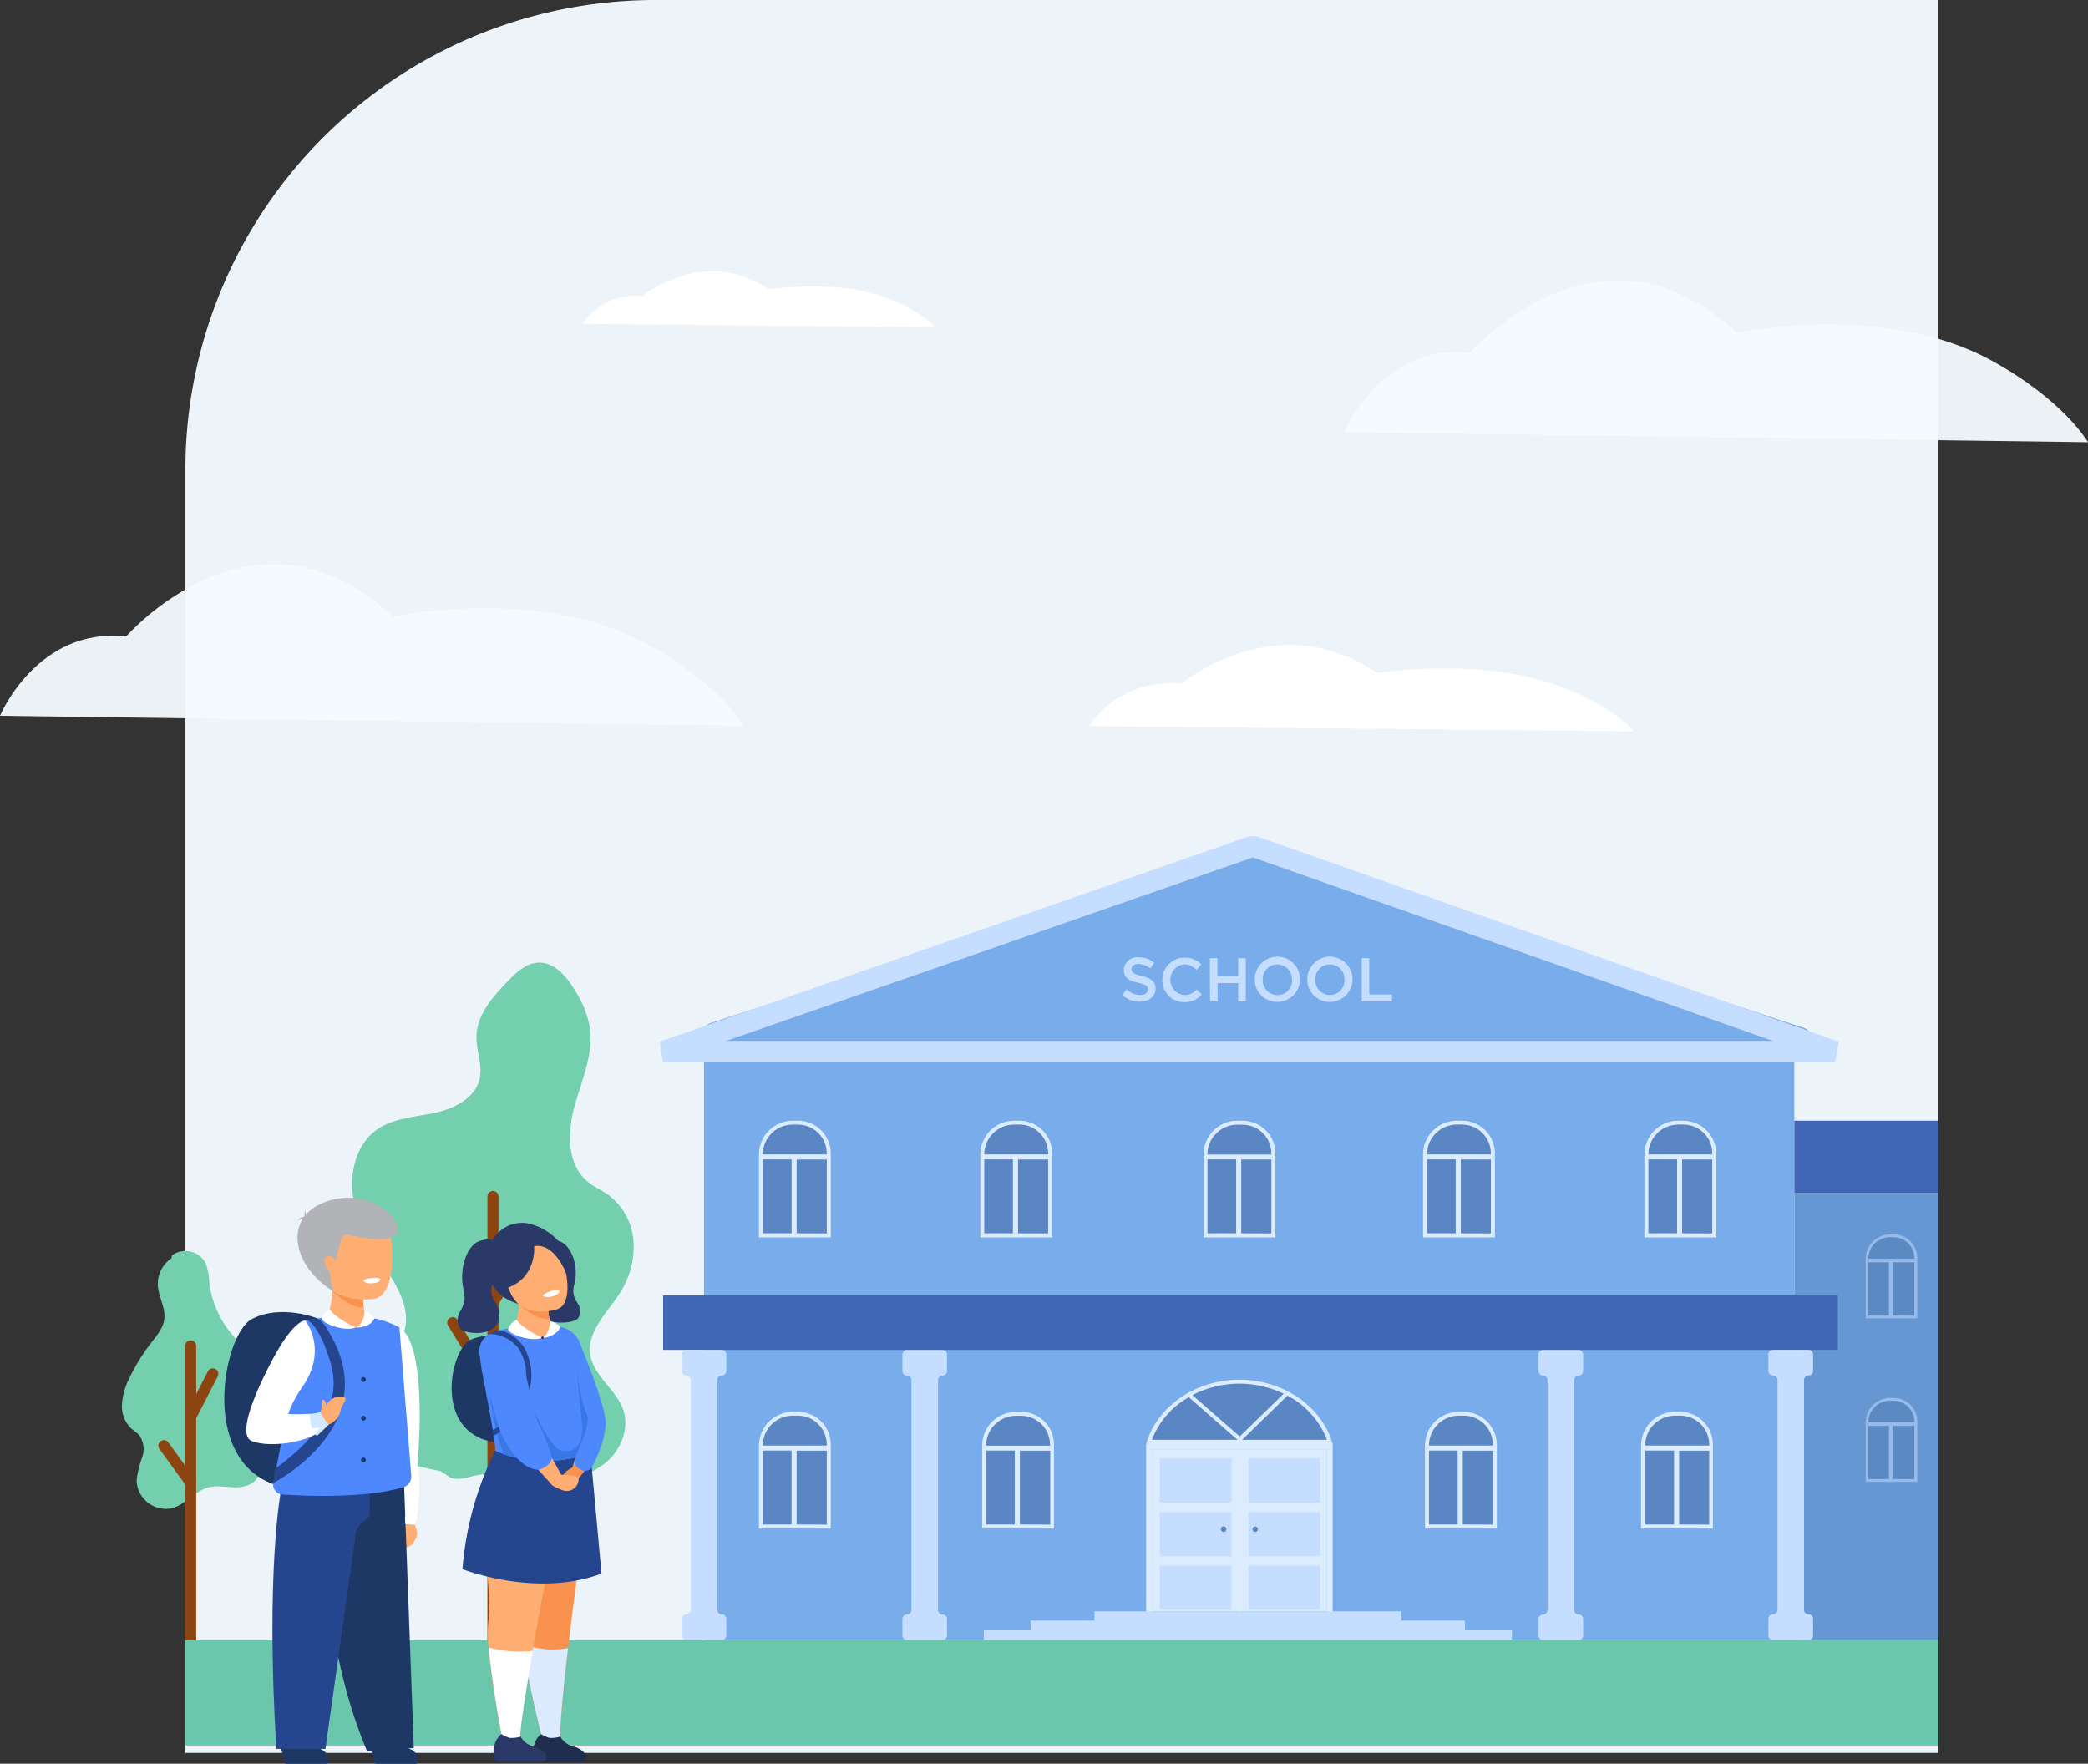 <svg xmlns="http://www.w3.org/2000/svg" viewBox="0 0 377.74 319.06"><rect x="0" y="0" width="377.74" height="319.06" fill="#333333" stroke="none"/><defs><style>.cls-1{fill:#ecf4fa;}.cls-2{fill:#6697d3;}.cls-3{fill:#78acea;}.cls-4{fill:#c5ddff;}.cls-5{fill:#4067b6;}.cls-6{fill:#5b86c4;}.cls-7{fill:#dcecff;}.cls-8{opacity:0.5;}.cls-9{fill:#507db2;}.cls-10{fill:#73cfae;}.cls-11{fill:none;stroke:#8c4510;stroke-linecap:round;stroke-miterlimit:10;stroke-width:2px;}.cls-12{fill:#6bc7ac;}.cls-13{fill:#1e3865;}.cls-14{fill:#f9924f;}.cls-15{fill:#dceaff;}.cls-16{fill:#2a3967;}.cls-17{fill:#ffae73;}.cls-18{fill:#1f2d4e;}.cls-19{fill:#25468f;}.cls-20{fill:#fff;}.cls-21{fill:#4e88ff;}.cls-22{fill:#3977e5;}.cls-23{fill:#b2b3b7;}.cls-24{fill:#d2e8ff;}.cls-25{fill:#f6fbff;opacity:0.95;}</style></defs><g id="Layer_2" data-name="Layer 2"><g id="Layer_2-2" data-name="Layer 2"><path class="cls-1" d="M118.56,0H350.65a0,0,0,0,1,0,0V317.11a0,0,0,0,1,0,0H33.54a0,0,0,0,1,0,0V85A85,85,0,0,1,118.56,0Z"/><rect class="cls-2" x="324.61" y="215.8" width="26.03" height="80.91"/><rect class="cls-3" x="127.36" y="190.24" width="197.25" height="106.48"/><path class="cls-3" d="M129.36,190.24H325.63a2.2,2.2,0,0,0,.69-4.29l-99.59-32.87-98.19,32A2.66,2.66,0,0,0,129.36,190.24Z"/><path class="cls-4" d="M327.24,186.51l-11.39-4h0l-88.49-31.22H226L135,183h0l-7.32,2.54-8.36,2.91.64,3.75H332l.64-3.74ZM226.67,155.12l94.08,33.19H131.36Z"/><rect class="cls-5" x="119.97" y="234.33" width="212.52" height="9.87"/><path class="cls-4" d="M131.4,248v-3a.81.81,0,0,0-.81-.81h-6.45a.82.82,0,0,0-.82.81v3a.82.82,0,0,0,.82.82h0a.81.81,0,0,1,.81.81v41.6a.82.82,0,0,1-.81.82h0a.82.82,0,0,0-.82.81v3a.82.82,0,0,0,.82.82h6.45a.82.82,0,0,0,.81-.82v-3a.81.81,0,0,0-.81-.81h0a.82.82,0,0,1-.82-.82v-41.6a.81.81,0,0,1,.82-.81h0A.82.82,0,0,0,131.4,248Z"/><path class="cls-4" d="M164.07,248.85h0a.81.81,0,0,1,.81.81v41.6a.82.82,0,0,1-.81.82h0a.82.82,0,0,0-.82.81v3a.82.82,0,0,0,.82.82h6.45a.82.82,0,0,0,.81-.82v-3a.81.81,0,0,0-.81-.81h0a.82.82,0,0,1-.82-.82v-41.6a.82.82,0,0,1,.82-.81h0a.82.82,0,0,0,.81-.82v-3a.81.81,0,0,0-.81-.81h-6.45a.82.82,0,0,0-.82.81v3A.82.82,0,0,0,164.07,248.85Z"/><path class="cls-4" d="M279.15,248.85h0a.81.81,0,0,1,.81.81v41.6a.82.82,0,0,1-.81.82h0a.82.82,0,0,0-.82.81v3a.82.82,0,0,0,.82.82h6.45a.82.82,0,0,0,.81-.82v-3a.81.81,0,0,0-.81-.81h0a.82.82,0,0,1-.82-.82v-41.6a.81.81,0,0,1,.82-.81h0a.82.82,0,0,0,.81-.82v-3a.81.81,0,0,0-.81-.81h-6.45a.82.82,0,0,0-.82.81v3A.82.82,0,0,0,279.15,248.85Z"/><path class="cls-4" d="M328,248v-3a.81.81,0,0,0-.81-.81h-6.45a.82.82,0,0,0-.82.81v3a.82.82,0,0,0,.82.82h0a.82.82,0,0,1,.82.81v41.6a.82.82,0,0,1-.82.82h0a.82.82,0,0,0-.82.81v3a.82.82,0,0,0,.82.82h6.45a.82.82,0,0,0,.81-.82v-3a.81.81,0,0,0-.81-.81h0a.82.82,0,0,1-.82-.82v-41.6a.82.82,0,0,1,.82-.81h0A.82.82,0,0,0,328,248Z"/><path class="cls-6" d="M304.08,203.09h0a6,6,0,0,1,6,6v14.36a0,0,0,0,1,0,0H297.85a0,0,0,0,1,0,0V209.33A6.24,6.24,0,0,1,304.08,203.09Z"/><path class="cls-7" d="M304.54,202.74h-.93a6.12,6.12,0,0,0-6.12,6.11v15h13V208.67A6,6,0,0,0,304.54,202.74Zm-6.33,7h5.19v13.37h-5.19Zm6.1,13.37V209.76h5.45v13.37Zm5.45-14.27H298.21a5.4,5.4,0,0,1,5.4-5.4h.93a5.22,5.22,0,0,1,5.22,5.22Z"/><g class="cls-8"><path class="cls-9" d="M342.27,223.57h0a4.34,4.34,0,0,1,4.34,4.34v10.33a0,0,0,0,1,0,0h-8.82a0,0,0,0,1,0,0V228.05A4.48,4.48,0,0,1,342.27,223.57Z"/><path class="cls-4" d="M342.6,223.31h-.67a4.4,4.4,0,0,0-4.4,4.4v10.78h9.33V227.58A4.27,4.27,0,0,0,342.6,223.31ZM338,228.36h3.73V238H338Zm4.4,9.62v-9.62h3.91V238Zm3.91-10.27H338a3.89,3.89,0,0,1,3.89-3.89h.67a3.76,3.76,0,0,1,3.75,3.76Z"/></g><g class="cls-8"><path class="cls-9" d="M342.27,253.15h0a4.34,4.34,0,0,1,4.34,4.34v10.33a0,0,0,0,1,0,0h-8.82a0,0,0,0,1,0,0V257.63a4.48,4.48,0,0,1,4.48-4.48Z"/><path class="cls-4" d="M342.6,252.89h-.67a4.41,4.41,0,0,0-4.4,4.4v10.78h9.33V257.16A4.27,4.27,0,0,0,342.6,252.89ZM338,257.94h3.73v9.62H338Zm4.4,9.62v-9.62h3.91v9.62Zm3.91-10.27H338a3.89,3.89,0,0,1,3.89-3.88h.67a3.75,3.75,0,0,1,3.75,3.75Z"/></g><path class="cls-6" d="M264,203.09h0a6,6,0,0,1,6,6v14.36a0,0,0,0,1,0,0H257.8a0,0,0,0,1,0,0V209.33A6.24,6.24,0,0,1,264,203.09Z"/><path class="cls-7" d="M264.5,202.74h-.94a6.12,6.12,0,0,0-6.12,6.11v15h13V208.67A5.94,5.94,0,0,0,264.5,202.74Zm-6.34,7h5.19v13.37h-5.19Zm6.11,13.37V209.76h5.44v13.37Zm5.44-14.27H258.16a5.4,5.4,0,0,1,5.4-5.4h.94a5.22,5.22,0,0,1,5.21,5.22Z"/><path class="cls-6" d="M264.38,255.77h0a6,6,0,0,1,6,6v14.36a0,0,0,0,1,0,0H258.15a0,0,0,0,1,0,0V262A6.24,6.24,0,0,1,264.38,255.77Z"/><path class="cls-7" d="M264.84,255.41h-.93a6.12,6.12,0,0,0-6.12,6.12v15h13V261.34A6,6,0,0,0,264.84,255.41Zm-6.33,7h5.19v13.38h-5.19Zm6.11,13.38V262.43h5.44v13.38Zm5.44-14.28H258.51a5.41,5.41,0,0,1,5.4-5.41h.93a5.22,5.22,0,0,1,5.22,5.22Z"/><path class="cls-6" d="M303.5,255.77h0a6,6,0,0,1,6,6v14.36a0,0,0,0,1,0,0H297.26a0,0,0,0,1,0,0V262A6.24,6.24,0,0,1,303.5,255.77Z"/><path class="cls-7" d="M304,255.41H303a6.13,6.13,0,0,0-6.12,6.12v15h13V261.34A5.94,5.94,0,0,0,304,255.41Zm-6.34,7h5.19v13.38h-5.19Zm6.11,13.38V262.43h5.44v13.38Zm5.44-14.28H297.62a5.41,5.41,0,0,1,5.4-5.41H304a5.22,5.22,0,0,1,5.21,5.22Z"/><path class="cls-6" d="M184.27,255.77h0a6,6,0,0,1,6,6v14.36a0,0,0,0,1,0,0H178a0,0,0,0,1,0,0V262a6.24,6.24,0,0,1,6.24-6.24Z"/><path class="cls-7" d="M184.73,255.41h-.93a6.12,6.12,0,0,0-6.12,6.12v15h13V261.34A5.94,5.94,0,0,0,184.73,255.41Zm-6.34,7h5.19v13.38h-5.19Zm6.11,13.38V262.43H190v13.38ZM190,261.53H178.39a5.42,5.42,0,0,1,5.41-5.41h.93a5.22,5.22,0,0,1,5.22,5.22Z"/><path class="cls-6" d="M143.89,255.77h0a6,6,0,0,1,6,6v14.36a0,0,0,0,1,0,0H137.66a0,0,0,0,1,0,0V262a6.24,6.24,0,0,1,6.24-6.24Z"/><path class="cls-7" d="M144.35,255.41h-.94a6.12,6.12,0,0,0-6.11,6.12v15h13V261.34A5.94,5.94,0,0,0,144.35,255.41Zm-6.34,7h5.19v13.38H138Zm6.11,13.38V262.43h5.45v13.38Zm5.45-14.28H138a5.42,5.42,0,0,1,5.4-5.41h.94a5.22,5.22,0,0,1,5.22,5.22Z"/><path class="cls-6" d="M224.32,203.09h0a6,6,0,0,1,6,6v14.36a0,0,0,0,1,0,0H218.08a0,0,0,0,1,0,0V209.33A6.24,6.24,0,0,1,224.32,203.09Z"/><path class="cls-7" d="M224.78,202.74h-.94a6.12,6.12,0,0,0-6.11,6.11v15h13V208.67A5.94,5.94,0,0,0,224.78,202.74Zm-6.34,7h5.19v13.37h-5.19Zm6.11,13.37V209.76H230v13.37ZM230,208.86H218.44a5.4,5.4,0,0,1,5.4-5.4h.94a5.22,5.22,0,0,1,5.21,5.22Z"/><path class="cls-6" d="M183.94,203.09h0a6,6,0,0,1,6,6v14.36a0,0,0,0,1,0,0H177.7a0,0,0,0,1,0,0V209.33a6.24,6.24,0,0,1,6.24-6.24Z"/><path class="cls-7" d="M184.4,202.74h-.94a6.12,6.12,0,0,0-6.11,6.11v15h13V208.67A5.94,5.94,0,0,0,184.4,202.74Zm-6.34,7h5.19v13.37h-5.19Zm6.11,13.37V209.76h5.45v13.37Zm5.45-14.27H178.06a5.41,5.41,0,0,1,5.4-5.4h.94a5.22,5.22,0,0,1,5.22,5.22Z"/><path class="cls-6" d="M143.89,203.09h0a6,6,0,0,1,6,6v14.36a0,0,0,0,1,0,0H137.66a0,0,0,0,1,0,0V209.33A6.24,6.24,0,0,1,143.89,203.09Z"/><path class="cls-7" d="M144.35,202.74h-.93a6.12,6.12,0,0,0-6.12,6.11v15h13V208.67A5.94,5.94,0,0,0,144.35,202.74Zm-6.34,7h5.2v13.37H138Zm6.11,13.37V209.76h5.45v13.37Zm5.45-14.27H138a5.41,5.41,0,0,1,5.41-5.4h.93a5.22,5.22,0,0,1,5.22,5.22Z"/><rect class="cls-7" x="208.37" y="262.17" width="31.69" height="29.33"/><rect class="cls-4" x="209.82" y="273.55" width="12.96" height="8"/><rect class="cls-4" x="225.87" y="273.55" width="12.96" height="8"/><path class="cls-6" d="M227.42,276.29a.49.49,0,1,0,0,.7A.5.5,0,0,0,227.42,276.29Z"/><path class="cls-6" d="M220.86,276.64a.5.5,0,1,1,1,0,.5.5,0,0,1-1,0Z"/><path class="cls-6" d="M240.58,260.85H207.85c2-6.28,8.59-10.89,16.37-10.89S238.55,254.57,240.58,260.85Z"/><path class="cls-7" d="M240.93,260.74c-2.11-6.57-9-11.15-16.71-11.15s-14.6,4.58-16.72,11.15l-.15.48h33.74Zm-25.86-8c.21-.13.44-.25.66-.37a18.53,18.53,0,0,1,16.48-.25l.68.35a15.13,15.13,0,0,1,7.17,8H208.38A15,15,0,0,1,215.07,252.76Z"/><polygon class="cls-7" points="224.31 260.86 214.82 252.54 215.32 252.03 224.28 259.87 232.58 251.78 233.12 252.26 224.31 260.86"/><polygon class="cls-7" points="240.75 261.21 240.75 260.86 225.57 260.86 223.03 260.86 207.85 260.86 207.85 261.21 207.35 261.21 207.35 292.1 208.38 292.1 208.38 262.17 223.03 262.17 224.13 262.17 224.13 292.44 224.47 292.44 224.47 262.17 225.57 262.17 240.06 262.17 240.06 292.1 241.08 292.1 241.08 261.21 240.75 261.21"/><rect class="cls-4" x="209.82" y="263.82" width="12.96" height="8"/><rect class="cls-4" x="209.82" y="283.21" width="12.96" height="8"/><rect class="cls-4" x="225.87" y="263.82" width="12.96" height="8"/><rect class="cls-4" x="225.87" y="283.21" width="12.96" height="8"/><rect class="cls-4" x="198" y="291.5" width="55.5" height="1.77"/><rect class="cls-4" x="186.47" y="293.17" width="78.56" height="1.77"/><rect class="cls-4" x="177.98" y="294.94" width="95.54" height="1.77"/><rect class="cls-5" x="324.61" y="202.74" width="26.03" height="13.07"/><path class="cls-4" d="M203,180l.83-1a3.64,3.64,0,0,0,2.47,1c.85,0,1.38-.39,1.38-1s-.31-.86-1.76-1.21c-1.67-.39-2.6-.88-2.6-2.34a2.39,2.39,0,0,1,2.67-2.27,4.36,4.36,0,0,1,2.83,1l-.74,1a3.55,3.55,0,0,0-2.12-.8c-.8,0-1.27.41-1.27.95s.36.87,1.85,1.22c1.66.41,2.52,1,2.52,2.32s-1.15,2.33-2.8,2.33A4.81,4.81,0,0,1,203,180Z"/><path class="cls-4" d="M210.28,177.24a4,4,0,0,1,4-4,4.09,4.09,0,0,1,3.06,1.21l-.88,1a3.13,3.13,0,0,0-2.19-1,2.79,2.79,0,0,0,0,5.56,3,3,0,0,0,2.24-1l.89.9a4,4,0,0,1-3.18,1.38A3.93,3.93,0,0,1,210.28,177.24Z"/><path class="cls-4" d="M218.87,173.33h1.37v3.25H224v-3.25h1.37v7.82H224v-3.3h-3.73v3.3h-1.37Z"/><path class="cls-4" d="M227,177.24a4.09,4.09,0,1,1,4.07,4A4,4,0,0,1,227,177.24Zm6.73,0a2.67,2.67,0,0,0-2.66-2.78,2.64,2.64,0,0,0-2.63,2.78,2.67,2.67,0,0,0,2.66,2.78A2.64,2.64,0,0,0,233.74,177.24Z"/><path class="cls-4" d="M236.5,177.24a4.09,4.09,0,1,1,4.07,4A4,4,0,0,1,236.5,177.24Zm6.73,0a2.67,2.67,0,0,0-2.66-2.78,2.64,2.64,0,0,0-2.63,2.78A2.67,2.67,0,0,0,240.6,180,2.64,2.64,0,0,0,243.23,177.24Z"/><path class="cls-4" d="M246.34,173.33h1.37v6.57h4.11v1.25h-5.48Z"/><path class="cls-10" d="M79.63,266.11c-3.76-.75-7.65-1.56-10.79-3.77s-5.35-6.21-4.28-9.9c1.36-4.68,7.17-7,8.58-11.62,1.2-4-1.21-8-3.45-11.53-2.51-3.91-5-8-5.77-12.58s.55-9.82,4.38-12.45c3-2,6.8-2.19,10.34-2.94s7.37-2.67,8.14-6.2c.53-2.47-.61-5-.58-7.51,0-4,2.94-7.29,5.71-10.15,1.53-1.57,3.3-3.24,5.49-3.32,2.81-.11,5,2.38,6.46,4.77a19.11,19.11,0,0,1,2.82,6.76c.8,4.85-1.39,9.6-2.71,14.33s-1.47,10.57,2.29,13.72c1.16,1,2.58,1.58,3.81,2.46a11.56,11.56,0,0,1,4.54,8.47,15.46,15.46,0,0,1-2.57,9.41c-2.25,3.49-5.85,6.82-5.27,10.94.56,3.91,4.72,6.35,6,10.1,1.08,3.27-.37,7-2.94,9.31a16.52,16.52,0,0,1-9.46,3.67,28.25,28.25,0,0,1-10-.81,10.54,10.54,0,0,0-2.77-.54c-2.27,0-4.8,1.63-6.61.25"/><line class="cls-11" x1="89.18" y1="216.45" x2="89.18" y2="296.72"/><line class="cls-11" x1="89.18" y1="235.6" x2="95.52" y2="226.07"/><line class="cls-11" x1="89.18" y1="251.09" x2="81.9" y2="239.27"/><path class="cls-10" d="M31,227.64a5.58,5.58,0,0,0-2.44,4.93c.13,2.06,1.41,4,1.16,6.05-.2,1.67-1.39,3-2.42,4.37a34.1,34.1,0,0,0-3.78,6.08,12.67,12.67,0,0,0-1.45,4.84,5.68,5.68,0,0,0,1.75,4.59,13.7,13.7,0,0,1,1.32,1.07,4.44,4.44,0,0,1,.57,4.1,18.07,18.07,0,0,0-1,4.17,5.32,5.32,0,0,0,6.44,5c2.46-.69,4.13-3.14,6.61-3.77,1.56-.4,3.2,0,4.81,0s3.46-.51,4.1-2c.72-1.65-.43-3.48-1.59-4.86-1.73-2.06-3.71-4.21-3.91-6.89-.17-2.11.82-4.11,1.59-6.08s1.35-4.24.42-6.14a11.66,11.66,0,0,0-1.47-2,18.08,18.08,0,0,1-3.86-9.18,10.25,10.25,0,0,0-.72-3.54,4.16,4.16,0,0,0-6-1.3"/><line class="cls-11" x1="34.49" y1="243.48" x2="34.49" y2="297.22"/><line class="cls-11" x1="34.78" y1="255.77" x2="38.5" y2="248.54"/><line class="cls-11" x1="34.49" y1="268.21" x2="29.65" y2="261.53"/><rect class="cls-12" x="33.54" y="296.72" width="317.11" height="19.05"/><path class="cls-13" d="M93.22,242.31s-4.52-1.6-8.12.08-6.84,16.6,4.21,18.49h0S99.68,270.9,93.22,242.31Z"/><path class="cls-14" d="M94.43,293.56a19.43,19.43,0,0,0,.19,4c.81,6.5,3.46,16.89,3.46,16.89l3.32.4c-.24-1.83.45-8.87,1.37-16.66,1.39-11.76,3.29-25.26,3.29-25.26s-7.23-6-11.49-4.32S94.93,289,94.43,293.56Z"/><path class="cls-15" d="M94.62,297.52c.81,6.5,3.46,16.89,3.46,16.89l3.32.4c-.24-1.83.45-8.87,1.37-16.66a14.66,14.66,0,0,1-7.07-.39A3.27,3.27,0,0,0,94.62,297.52Z"/><path class="cls-16" d="M97.66,224.61a4.84,4.84,0,0,1,3.72,0c2,.84,3.39,4.42,2.51,7.76s2.09,3.4.72,6.08c-.49,1-7,1.76-7.17-1.95-.13-2.29,1.94-2.4,1.34-4.89S97.66,224.61,97.66,224.61Z"/><path class="cls-17" d="M88.39,292.85a24,24,0,0,0,0,5.21c.56,6.63,2.37,16.1,2.37,16.1l3.28.76c-.13-1.81,1-8.64,2.3-16.27,2.1-11.87,4.88-25.71,4.88-25.71s-6.84-6.41-11.2-5S89.17,288.33,88.39,292.85Z"/><path class="cls-18" d="M101.36,314.16a3.86,3.86,0,0,0,2.3,1.78,3.74,3.74,0,0,1,2.25,1.41.88.88,0,0,1-.71,1.4l-7.64,0a1.11,1.11,0,0,1-1.09-1.22c.06-.56.12-1.22.15-1.73a3.67,3.67,0,0,1,1.26-2.09,7.9,7.9,0,0,0,1.45.67A5.31,5.31,0,0,0,101.36,314.16Z"/><path class="cls-19" d="M89.58,262.41a58.74,58.74,0,0,0-5.92,21.45s13.34,5.28,25.16.81l-2-21.8A26.67,26.67,0,0,1,89.58,262.41Z"/><path class="cls-17" d="M102.82,240.57s5,8.41,6,15.27c0,0-2.43,3.28-3.42,1S97.33,242.21,102.82,240.57Z"/><path class="cls-16" d="M101.87,225.63a10.27,10.27,0,0,0-6.46-4.33,6.18,6.18,0,0,0-7.07,5.21c-.52,3.41,0,7.82,5.57,9.41Z"/><path class="cls-17" d="M100.85,240.81l-6.29,3.74L93,240.12a13.88,13.88,0,0,0,.94-4.2,17,17,0,0,0-.1-3.72l5.47,2.38a8.73,8.73,0,0,0-.13,1.22,8.44,8.44,0,0,0,.27,2.83A3.91,3.91,0,0,0,100.85,240.81Z"/><path class="cls-14" d="M99.42,238.63c-3,.11-5.51-2.71-5.51-2.71l5.23-.12A8.73,8.73,0,0,0,99.42,238.63Z"/><path class="cls-17" d="M100.77,236.86s-5.91,2-8.28-2.68c-2.57-5-.35-8.92,1.67-9.31,4-.76,6.5.64,7.32,2.24S104,235.8,100.77,236.86Z"/><path class="cls-20" d="M98.22,234.32s.29.61,1.85.16c0,0,1.31-.38,1.12-1.07A4.41,4.41,0,0,0,98.22,234.32Z"/><path class="cls-14" d="M108.82,255.84a17.07,17.07,0,0,1-4.15,11.62s-1.26-1.52-1.1-2,2-7.72,3.29-8.75S108.82,255.84,108.82,255.84Z"/><path class="cls-21" d="M106.77,262.87a25.46,25.46,0,0,1-4.16,1.1,24.35,24.35,0,0,1-4.11.35,22.41,22.41,0,0,1-3.21-.23,21.54,21.54,0,0,1-4.14-1,12.53,12.53,0,0,1-1.57-.67,2.45,2.45,0,0,0,0-.39c0-.45-.13-1.19-.27-2.11,0-.06,0-.12,0-.18-.05-.31-.1-.64-.16-1-.71-4.32-2-10.85-2-10.85l-.41-3a3.54,3.54,0,0,1,1.72-3.52,2.74,2.74,0,0,1,.42-.21,10.86,10.86,0,0,1,1.52-.51c.73-.19,1.49-.33,2.51-.54l0,0a10.09,10.09,0,0,0,1.15.87,5.68,5.68,0,0,0,4.06,1c1.63-.31,1.94-1.19,1.86-2.12.41,0,.79.08,1.14.13a4.77,4.77,0,0,1,4.08,4c.25,1.55.53,4.4.81,8C106.3,255.17,106.55,258.94,106.77,262.87Z"/><path class="cls-14" d="M103.57,265.47s-2.38,1.1-1.57,2.27a1.58,1.58,0,0,0,2.67-.28C104.92,266.71,103.57,265.47,103.57,265.47Z"/><path class="cls-16" d="M96.63,225.43s.56,5.54-4.7,7.5c-2.09.78-3.18-7.68,1.19-9.37s8.68.31,9.19,3.27.13,3.57.13,3.57S100.39,224.78,96.63,225.43Z"/><path class="cls-17" d="M101.55,266.78s3,0,3.12.68a2.14,2.14,0,0,1-2.93,2.11c-2.16-.76-2.1-1.23-2.1-1.23Z"/><path class="cls-16" d="M90.11,224.66a4.33,4.33,0,0,0-3.72,0c-2,1-3.39,5-2.51,8.73s-2.09,3.83-.72,6.85c.49,1.07,7,2,7.17-2.19.13-2.58-1.94-2.71-1.34-5.51S90.11,224.66,90.11,224.66Z"/><path class="cls-20" d="M88.44,298.06c.56,6.63,2.37,16.1,2.37,16.1l3.28.76c-.13-1.81,1-8.64,2.3-16.27A21.13,21.13,0,0,1,88.44,298.06Z"/><path class="cls-16" d="M94.18,314.16a3.86,3.86,0,0,0,2.29,1.78,3.74,3.74,0,0,1,2.26,1.41.88.88,0,0,1-.72,1.4l-7.63,0a1.1,1.1,0,0,1-1.09-1.22c.06-.56.12-1.22.15-1.73a3.61,3.61,0,0,1,1.26-2.09,7.9,7.9,0,0,0,1.45.67A5.31,5.31,0,0,0,94.18,314.16Z"/><path class="cls-22" d="M96.24,262.86a11.59,11.59,0,0,1-.95,1.23,21.54,21.54,0,0,1-4.14-1c-1.73-4.22-2.63-11.1-2.63-11.1Z"/><path class="cls-21" d="M104.58,242.24s5.16,12.14,5,15.4-2.29,8-3,8.25l-.75.25s-1.86-.46-1.91-1.58c0,0,1.51-7,1.15-8S104.58,242.24,104.58,242.24Z"/><path class="cls-22" d="M106.19,255.84c-1.16-2.13-1.94-8.5-1.94-8.5l1.29,12.74S106.77,256.89,106.19,255.84Z"/><path class="cls-22" d="M101.58,262.41c-2-.45-5-7.3-5-7.3l-3.12,3.55,5.07,5.66a24.35,24.35,0,0,0,4.11-.35l1.44-.26,1.49-3.63-.29-2.83C105.74,262.22,103.27,262.79,101.58,262.41Z"/><path class="cls-20" d="M98.07,242s-3.43-1.56-4.65-3.25c0,0-1.36.78-1.48,1.68S96.25,242.86,98.07,242Z"/><path class="cls-20" d="M99.57,239.07s-.19,2.34-1.5,3c0,0,2.47-.14,3.32-2A3.15,3.15,0,0,0,99.57,239.07Z"/><path class="cls-16" d="M97.93,242a.22.22,0,0,1,.44,0,.22.22,0,0,1-.44,0Z"/><path class="cls-19" d="M95.42,252.53a12.13,12.13,0,0,1-6.13,7.2c-.05-.31-.1-.64-.16-1a11.2,11.2,0,0,0,5.39-6.53,9.12,9.12,0,0,0-.56-8,6.49,6.49,0,0,0-5.51-2.86,2.74,2.74,0,0,1,.42-.21,10.86,10.86,0,0,1,1.52-.51,7.06,7.06,0,0,1,4.37,3.07A10.09,10.09,0,0,1,95.42,252.53Z"/><path class="cls-17" d="M93.57,243.91s2.28,9.18,2.37,13c0,0,5.29,9.25,5.61,9.9s-1.91,1.56-1.91,1.56-6.64-7.08-7.92-10.06-4.6-12.11-3.91-14.37C88.8,240.65,93.57,243.91,93.57,243.91Z"/><path class="cls-21" d="M87.29,243.4c-.43,2.44,2.15,13.32,3.5,16.16s3.77,6.28,6.63,6.33c0,0,2.19-.53,2.43-2.14a34.19,34.19,0,0,0-2.37-6.11c-1.13-1.82-2.91-13.36-4-14.09S87.72,241,87.29,243.4Z"/><path class="cls-13" d="M57.41,238.49s-6.6-2.64-11.87.14-10,27.36,6.16,30.48h0S66.84,285.63,57.41,238.49Z"/><path class="cls-17" d="M75.47,277.24l-.41-1.46s-1.93-.19-2-.15l.17,4.4a3.16,3.16,0,0,0,1.36-.64l.71-1.18A2.27,2.27,0,0,0,75.47,277.24Z"/><path class="cls-20" d="M70.45,239.56s2.36-.12,3.69,3C76.88,249,75.69,263,75.52,265c0,0,1,4-.46,10.82l-1.74-.09s-2.89-25.92-2.55-28.6A38.92,38.92,0,0,0,70.45,239.56Z"/><path class="cls-13" d="M50.72,315.83l.89,3.23h7.56S61.43,314.93,50.72,315.83Z"/><path class="cls-13" d="M66.93,315.83l.9,3.23h7.56S77.64,314.93,66.93,315.83Z"/><path class="cls-17" d="M67.26,239.34,60.17,243l-.94-4.69a20.36,20.36,0,0,0,.93-4.63,25.38,25.38,0,0,0,.05-4.13l5.78,3a9.93,9.93,0,0,0-.23,1.28,10.23,10.23,0,0,0,0,2.24A4.75,4.75,0,0,0,67.26,239.34Z"/><path class="cls-13" d="M73.09,268.27l-14.34,1.14S57,294.53,66.4,316.79l8.46-.57Z"/><path class="cls-19" d="M50.83,269.65S48,284.07,50,316.39h8.87l5.54-39.28c.18-1.15,2.44-2.75,2.44-2.75l.09-4.43Z"/><path class="cls-21" d="M50.91,250.72l.82,5.85-2.27,11.7a1.75,1.75,0,0,0,1.6,2.09c4.32.29,14.76.73,21.84-1.28a2.06,2.06,0,0,0,1.5-2.14L73.15,251.3l-.44-5.5-.45-5.66a16.7,16.7,0,0,0-5.91-1.87c.06.87-.24,1.67-2,1.87a6.6,6.6,0,0,1-4.85-1.61,1.89,1.89,0,0,0-.24-.26c-1.27.13-2.75.35-4,.6-.2,0-4.71,9-4.71,9Z"/><path class="cls-19" d="M49.46,268.27s20.07-10.27,10.21-27c-.47-.8-1.26-2.27-2.26-2.73a9.83,9.83,0,0,0-1.85.32c1,.28,2.5,2.68,3.28,4.86,1.46,4.07,5.08,11.79-9.12,22Z"/><path class="cls-17" d="M56,256.06c.22,0,2.09.06,2.09.06s.93-3.5,3.5-3.5c0,0,1.2-.11.83.86a4.58,4.58,0,0,0-.8,1.68,3.42,3.42,0,0,1-2.13,2.54l-1.11.3S55.39,256.11,56,256.06Z"/><path class="cls-14" d="M65.76,236.51c-2.17.28-5.52-2.81-5.6-2.87s4,0,5.6.1A16,16,0,0,0,65.76,236.51Z"/><path class="cls-17" d="M67.48,235s-8.81,1.08-9-5.13S62,219.65,64.41,219.7c4.89.09,5.7,2.06,6.26,4.12S71.53,234.58,67.48,235Z"/><path class="cls-20" d="M65.73,231.61s.16.65,1.78.53c0,0,1.35-.1,1.3-.82A4.36,4.36,0,0,0,65.73,231.61Z"/><path class="cls-23" d="M60.39,233.65a11.78,11.78,0,0,1-.65-3.45S58,228,59,227.39s1.58.78,1.82.52.6-4.68,1.85-4.54,6.89,1.75,8.91,0-3.92-8.73-12.23-6.1S52.69,229,60.39,233.65Z"/><path class="cls-23" d="M55.25,220.9a2.91,2.91,0,0,1,0-1.93,3.1,3.1,0,0,0,.45,1.6C56.17,221.06,55.25,220.9,55.25,220.9Z"/><path class="cls-23" d="M55.42,220.11a1.64,1.64,0,0,0-1.51.68,1.34,1.34,0,0,1,1.46,0Z"/><path class="cls-20" d="M55.22,238.87s-1.69-.09-4.71,4.95c-1.62,2.69-8.5,15.48-4.95,16.87s10.67,0,12.5-1.95l-1-3s-5,.22-4.92,0a21.23,21.23,0,0,1,2.52-4.79C59.46,244.14,55.22,238.87,55.22,238.87Z"/><path class="cls-20" d="M64.32,240.14s-3.47-1.57-4.69-3.26c0,0-1.26.73-1.38,1.63S62.5,241,64.32,240.14Z"/><path class="cls-20" d="M66,237.25s-.24,2.43-1.63,2.89c0,0,2.53.18,3.38-1.64C67.7,238.5,66.83,237.22,66,237.25Z"/><path class="cls-13" d="M66.19,249.64a.44.44,0,1,1-.43-.52A.48.48,0,0,1,66.19,249.64Z"/><path class="cls-13" d="M66.19,256.64a.44.44,0,1,1-.43-.52A.48.48,0,0,1,66.19,256.64Z"/><path class="cls-13" d="M66.19,264.19a.44.44,0,1,1-.43-.52A.48.48,0,0,1,66.19,264.19Z"/><polygon class="cls-20" points="75.06 275.78 75.53 274.46 73.27 274.33 73.32 275.69 75.06 275.78"/><path class="cls-17" d="M58,255.46a10.88,10.88,0,0,0,.28-2.08c-.07-.39.69-.09.69.72a.87.87,0,0,1-.22.5l-.4,1.62Z"/><path class="cls-24" d="M58,255.46l-2,.44.36,2.44h1.5L57,259.56l.39.16,2.09-2A7.44,7.44,0,0,1,58,255.46Z"/><path class="cls-25" d="M0,129.49s6.73-16.13,22.81-14.34c0,0,23.35-26.89,48.25-3.58,0,0,26.47-5.78,46.07,5,13.07,7.18,17.39,14.72,17.39,14.72Z"/><path class="cls-25" d="M243.21,78.18S249.94,62,266,63.83c0,0,23.36-26.89,48.26-3.58,0,0,26.47-5.78,46.07,5C373.42,72.43,377.74,80,377.74,80Z"/><path class="cls-20" d="M197.05,131.34s4.93-8.62,16.71-7.67c0,0,17.12-14.38,35.36-1.91,0,0,19.4-3.09,33.76,2.67,9.58,3.84,12.74,7.87,12.74,7.87Z"/><path class="cls-20" d="M105.4,58.59a11.36,11.36,0,0,1,10.82-5s11.07-9.31,22.88-1.24c0,0,12.55-2,21.85,1.73,6.2,2.49,8.24,5.09,8.24,5.09Z"/></g></g></svg>